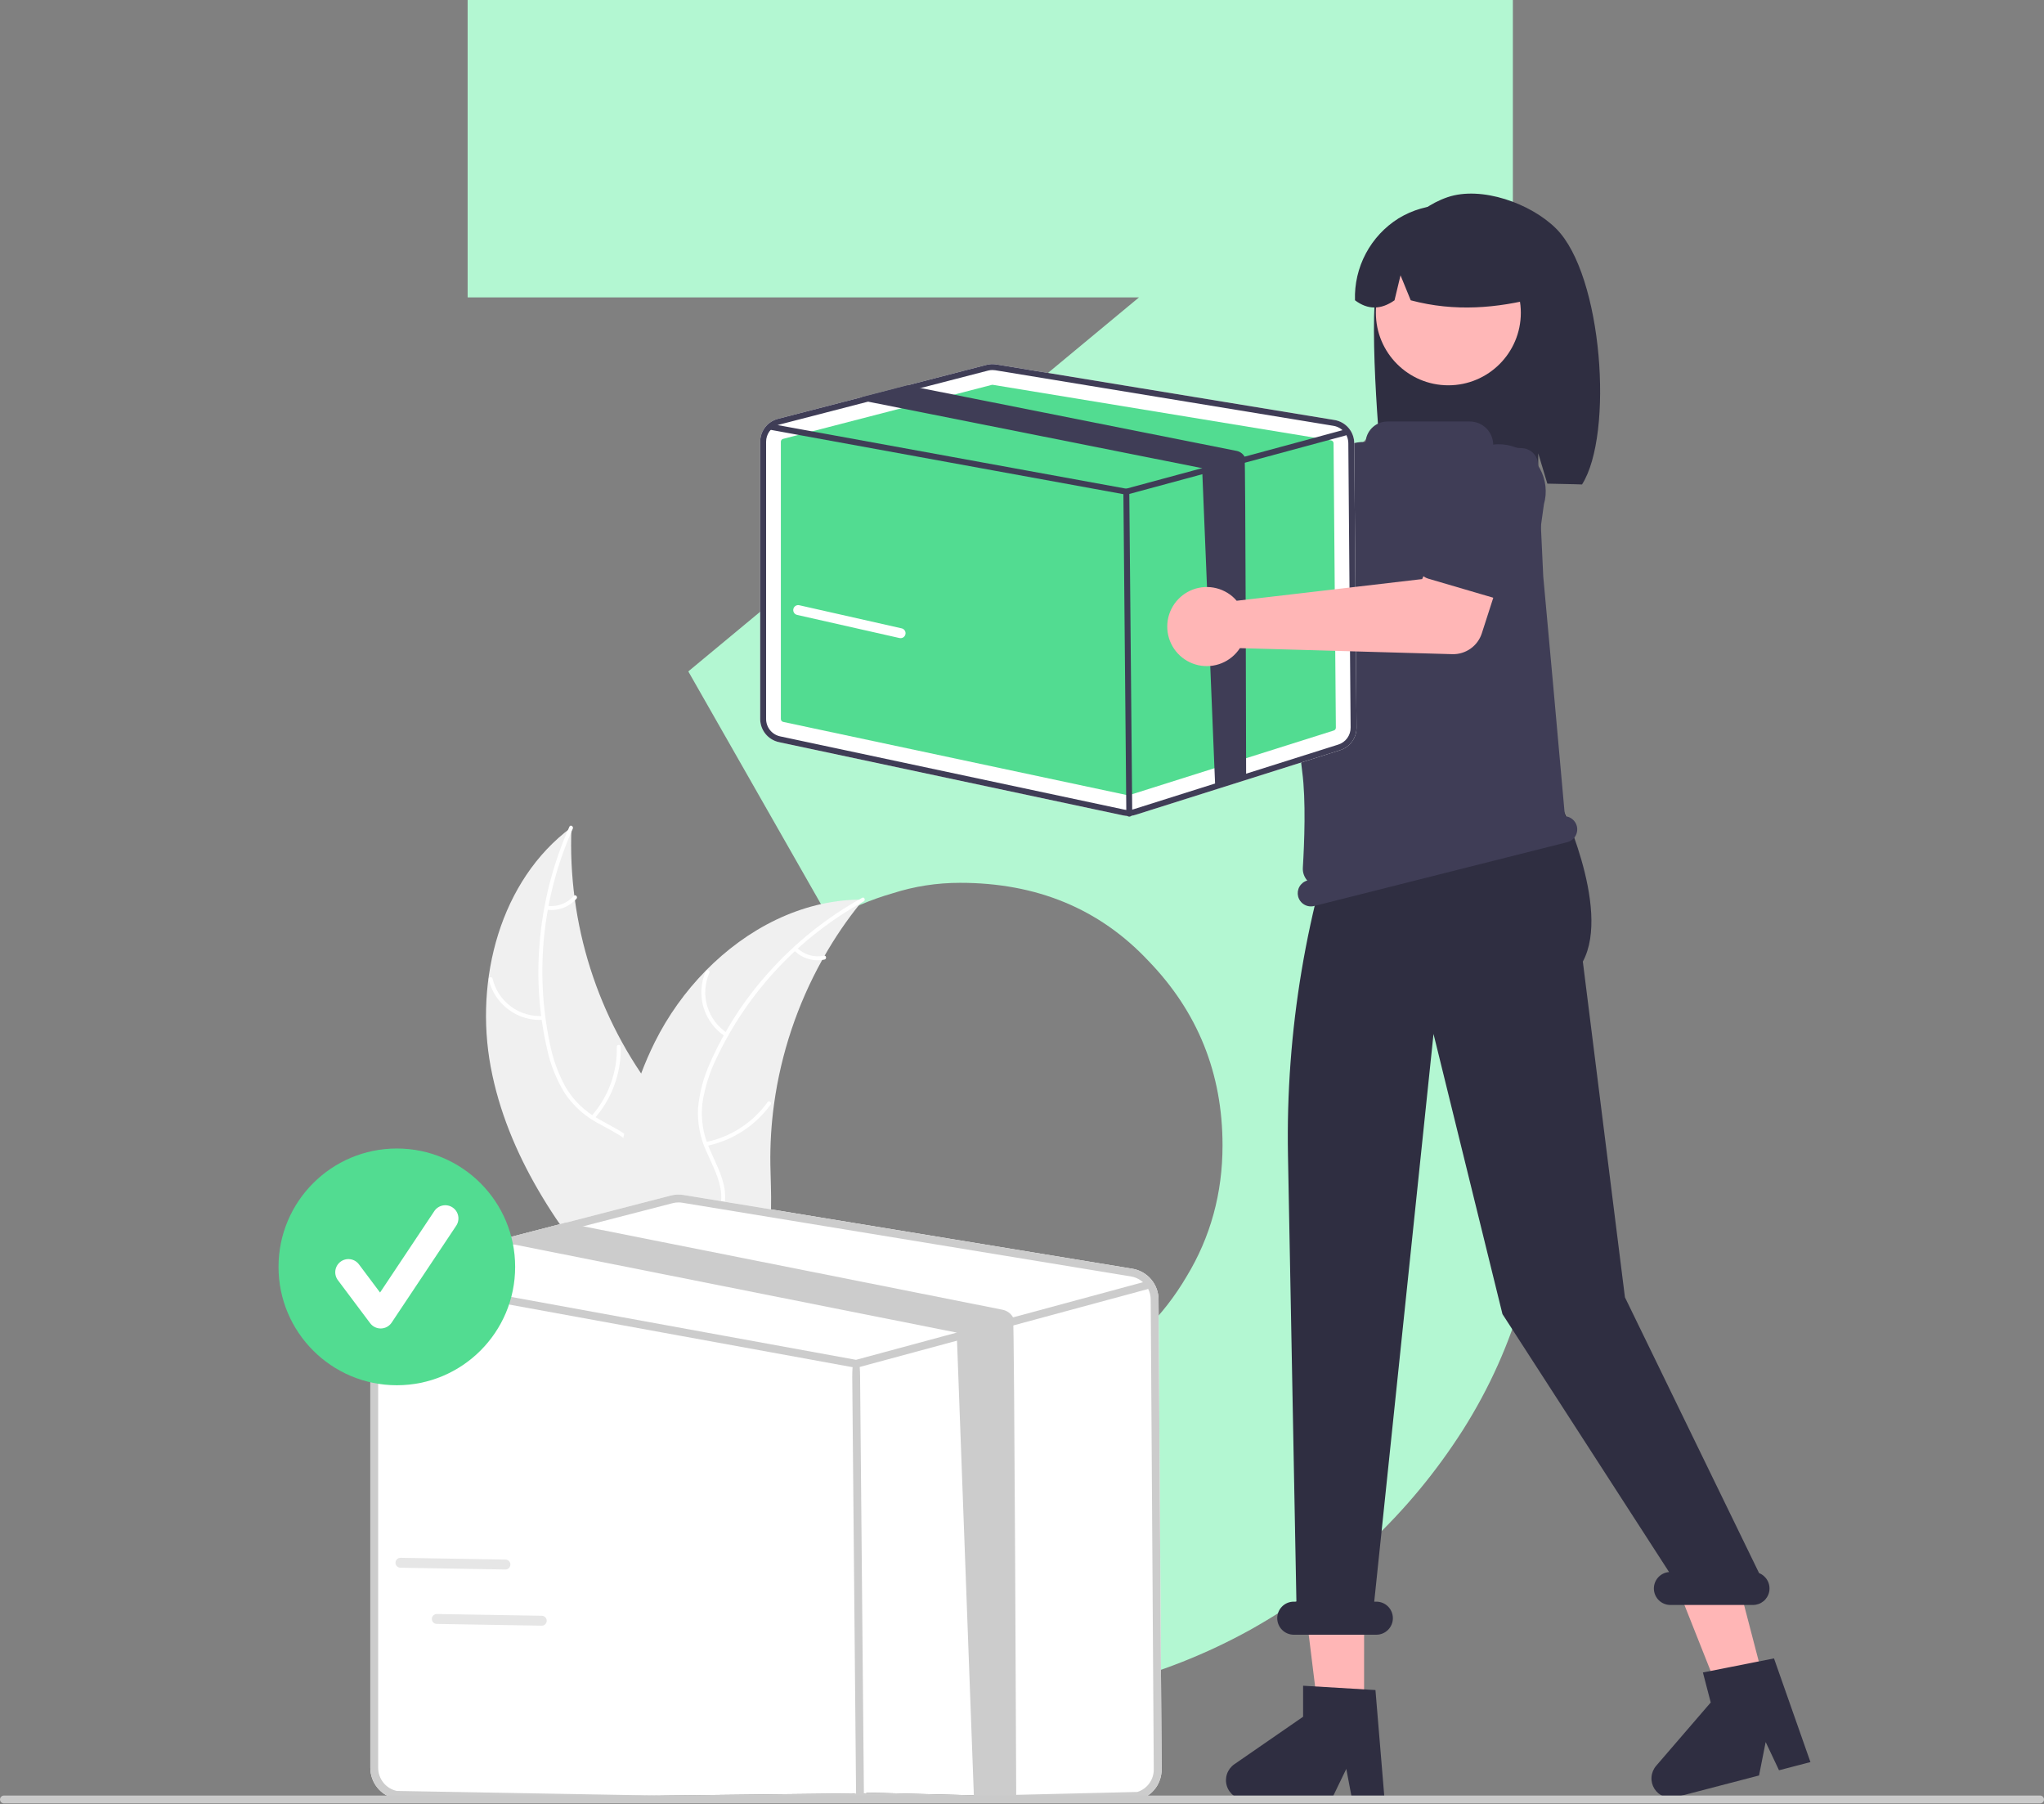 <svg width="264" height="233" viewBox="0 0 264 233" fill="none" xmlns="http://www.w3.org/2000/svg">
<rect x="0" y="0" width="264" height="233" fill="#808080" stroke="none"/>
<path d="M124 219.9C113.2 219.9 102.9 217.75 93.1 213.45C83.3 209.05 74.75 202.9 67.45 195C60.25 187.1 55.1 177.8 52 167.1L91.6 156.6C93.7 164.5 97.8 170.65 103.9 175.05C110.1 179.35 116.8 181.5 124 181.5C130.2 181.5 135.85 180 140.95 177C146.15 174 150.25 169.95 153.25 164.85C156.35 159.75 157.9 154.1 157.9 147.9C157.9 138.6 154.7 130.65 148.3 124.05C142 117.35 133.9 114 124 114C121 114 118.1 114.45 115.3 115.35C112.5 116.15 109.8 117.3 107.2 118.8L88.9 86.7L157.6 29.7L160.6 38.4H60.4V0H195.4V38.4L142 90L141.7 78.6C154.1 80.5 164.55 84.85 173.05 91.65C181.65 98.35 188.15 106.65 192.55 116.55C197.05 126.35 199.3 136.8 199.3 147.9C199.3 161.5 195.85 173.75 188.95 184.65C182.05 195.45 172.9 204.05 161.5 210.45C150.1 216.75 137.6 219.9 124 219.9Z" fill="#B3F7D2"/>
<g clip-path="url(#clip0_235_191)">
<path d="M63.381 137.775C61.274 126.495 64.592 113.663 73.811 106.836C73.289 119.303 77.192 131.553 84.83 141.419C87.79 145.213 91.476 149.125 91.362 153.936C91.291 156.93 89.672 159.718 87.539 161.819C85.406 163.92 82.778 165.435 80.182 166.926L79.778 167.555C72.168 158.969 65.488 149.054 63.381 137.775Z" fill="#F0F0F0"/>
<path d="M73.98 107.008C70.106 115.68 69.062 125.351 70.997 134.65C71.378 136.659 72.073 138.595 73.057 140.388C74.072 142.103 75.528 143.515 77.272 144.478C78.882 145.408 80.635 146.172 81.99 147.477C82.674 148.156 83.206 148.971 83.553 149.869C83.899 150.768 84.052 151.73 84.001 152.691C83.936 155.091 83.013 157.325 82.034 159.477C80.948 161.868 79.782 164.333 79.852 167.02C79.861 167.346 79.355 167.34 79.347 167.015C79.224 162.34 82.603 158.585 83.356 154.099C83.707 152.005 83.43 149.794 81.959 148.171C80.672 146.752 78.865 145.962 77.228 145.034C75.511 144.121 74.045 142.8 72.957 141.189C71.885 139.452 71.116 137.546 70.684 135.551C69.639 131.076 69.303 126.465 69.69 121.886C70.103 116.657 71.407 111.537 73.546 106.749C73.678 106.452 74.111 106.714 73.98 107.008Z" fill="white"/>
<path d="M70.198 131.692C68.594 131.805 67.003 131.344 65.707 130.392C64.412 129.439 63.497 128.057 63.127 126.492C63.053 126.175 63.542 126.046 63.616 126.363C63.958 127.821 64.81 129.108 66.018 129.993C67.226 130.877 68.71 131.301 70.203 131.187C70.528 131.162 70.52 131.668 70.198 131.692Z" fill="white"/>
<path d="M76.395 144.113C78.572 141.651 79.741 138.458 79.669 135.172C79.662 134.846 80.167 134.852 80.175 135.177C80.243 138.597 79.02 141.917 76.748 144.475C76.532 144.718 76.179 144.356 76.395 144.113Z" fill="white"/>
<path d="M70.696 116.971C71.325 117.057 71.966 116.984 72.561 116.761C73.156 116.538 73.686 116.17 74.104 115.691C74.317 115.445 74.67 115.808 74.458 116.052C73.994 116.579 73.408 116.985 72.751 117.233C72.094 117.481 71.387 117.565 70.69 117.477C70.624 117.474 70.561 117.446 70.515 117.398C70.468 117.351 70.442 117.288 70.44 117.221C70.441 117.154 70.469 117.09 70.516 117.043C70.564 116.997 70.629 116.971 70.696 116.971Z" fill="white"/>
<path d="M111.516 116.165C111.387 116.323 111.258 116.481 111.13 116.642C109.408 118.769 107.862 121.033 106.506 123.411C106.398 123.593 106.292 123.779 106.19 123.964C102.985 129.727 100.877 136.036 99.975 142.569C99.618 145.169 99.459 147.792 99.5 150.416C99.557 154.039 99.907 157.964 98.797 161.297C98.685 161.646 98.551 161.988 98.397 162.32L80.577 167.999C80.53 167.992 80.484 167.989 80.437 167.981L79.735 168.24C79.724 168.105 79.715 167.965 79.703 167.83C79.696 167.751 79.693 167.672 79.686 167.593C79.683 167.541 79.679 167.488 79.673 167.44C79.672 167.423 79.671 167.405 79.671 167.392C79.665 167.345 79.664 167.3 79.659 167.257C79.606 166.472 79.558 165.686 79.517 164.897C79.516 164.893 79.516 164.893 79.518 164.887C79.212 158.879 79.405 152.793 80.516 146.929C80.549 146.752 80.581 146.572 80.623 146.393C81.138 143.753 81.868 141.159 82.805 138.637C83.323 137.258 83.911 135.907 84.565 134.587C86.263 131.181 88.486 128.063 91.152 125.347C96.469 119.935 103.456 116.284 110.944 116.169C111.135 116.166 111.323 116.164 111.516 116.165Z" fill="#F0F0F0"/>
<path d="M111.548 116.405C103.236 120.995 96.581 128.089 92.529 136.679C91.624 138.512 91.013 140.477 90.719 142.501C90.497 144.481 90.809 146.485 91.624 148.305C92.349 150.016 93.288 151.683 93.585 153.541C93.722 154.494 93.657 155.466 93.393 156.392C93.128 157.318 92.671 158.178 92.052 158.915C90.555 160.792 88.474 162.019 86.397 163.149C84.091 164.403 81.675 165.669 80.114 167.857C79.925 168.122 79.525 167.813 79.714 167.548C82.43 163.742 87.388 162.779 90.69 159.65C92.23 158.19 93.34 156.257 93.142 154.076C92.969 152.168 92.001 150.449 91.252 148.722C90.432 146.959 90.056 145.022 90.157 143.08C90.347 141.048 90.88 139.063 91.736 137.21C93.595 133.007 96.103 129.123 99.168 125.7C102.645 121.774 106.768 118.472 111.358 115.936C111.642 115.779 111.83 116.249 111.548 116.405Z" fill="white"/>
<path d="M93.671 133.836C92.322 132.96 91.329 131.634 90.868 130.093C90.407 128.553 90.509 126.898 91.155 125.426C91.286 125.128 91.755 125.319 91.623 125.617C91.019 126.987 90.924 128.528 91.356 129.962C91.788 131.396 92.719 132.628 93.979 133.436C94.253 133.611 93.943 134.011 93.671 133.836Z" fill="white"/>
<path d="M91.142 147.485C94.362 146.83 97.218 144.985 99.138 142.318C99.329 142.053 99.729 142.362 99.539 142.626C97.535 145.398 94.559 147.312 91.207 147.987C90.887 148.051 90.824 147.549 91.142 147.485Z" fill="white"/>
<path d="M102.929 122.381C103.38 122.829 103.935 123.157 104.545 123.337C105.154 123.517 105.799 123.543 106.421 123.412C106.739 123.344 106.802 123.846 106.486 123.913C105.798 124.055 105.086 124.026 104.412 123.828C103.739 123.631 103.123 123.272 102.62 122.782C102.569 122.74 102.536 122.68 102.527 122.614C102.519 122.548 102.536 122.481 102.574 122.427C102.616 122.375 102.676 122.34 102.742 122.331C102.809 122.323 102.876 122.341 102.929 122.381Z" fill="white"/>
<path d="M139.508 54.486C139.568 54.749 139.607 55.016 139.624 55.284L160.518 67.341L165.597 64.416L171.011 71.506L162.523 77.557C161.838 78.046 161.012 78.299 160.17 78.278C159.328 78.258 158.516 77.965 157.855 77.443L136.31 60.442C135.337 60.802 134.278 60.857 133.274 60.601C132.269 60.344 131.367 59.788 130.686 59.005C130.005 58.223 129.579 57.252 129.463 56.221C129.348 55.191 129.549 54.149 130.039 53.236C130.53 52.322 131.287 51.58 132.21 51.107C133.133 50.634 134.178 50.454 135.206 50.59C136.233 50.725 137.196 51.171 137.964 51.867C138.733 52.563 139.271 53.477 139.508 54.486Z" fill="#FFB6B6"/>
<path d="M160.808 66.01C160.875 65.702 161.006 65.412 161.195 65.16C161.383 64.909 161.624 64.7 161.9 64.55L171.546 59.293C172.831 58.323 174.447 57.902 176.042 58.123C177.636 58.344 179.077 59.188 180.05 60.47C181.023 61.753 181.448 63.369 181.231 64.964C181.015 66.559 180.175 68.003 178.895 68.979L171.164 76.835C170.943 77.06 170.677 77.234 170.383 77.346C170.089 77.457 169.774 77.505 169.46 77.484C169.147 77.463 168.841 77.375 168.564 77.226C168.287 77.076 168.046 76.869 167.857 76.618L161.2 67.79C161.011 67.539 160.878 67.25 160.81 66.943C160.742 66.635 160.742 66.317 160.808 66.01Z" fill="#3F3D56"/>
<path d="M178.042 35.447C179.43 31.022 182.586 26.965 186.951 25.469C191.316 23.973 197.708 26.252 200.989 29.523C206.992 35.507 208.457 56.063 204.333 62.56C203.513 62.516 200.682 62.484 199.852 62.453L198.677 58.538V62.414C192.197 62.214 185.451 62.34 178.7 62.469C178.095 57.87 176.654 39.871 178.042 35.447Z" fill="#2F2E41"/>
<path d="M176.185 221.155H170.274L167.463 198.351L176.186 198.352L176.185 221.155Z" fill="#FFB6B6"/>
<path d="M227.926 217.479L222.207 218.97L213.735 197.613L222.176 195.413L227.926 217.479Z" fill="#FFB6B6"/>
<path d="M195.354 81.098L196.693 84.581L196.425 88.064L170.214 97.145L171.515 81.902L174.461 78.419L195.354 81.098Z" fill="#FFB6B6"/>
<path d="M187.066 49.755C192.237 49.755 196.428 45.563 196.428 40.392C196.428 35.22 192.237 31.028 187.066 31.028C181.896 31.028 177.705 35.22 177.705 40.392C177.705 45.563 181.896 49.755 187.066 49.755Z" fill="#FFB7B7"/>
<path d="M180.634 28.198C182.433 27.102 184.493 26.508 186.6 26.48C188.706 26.453 190.781 26.991 192.608 28.041C194.435 29.09 195.947 30.61 196.985 32.444C198.024 34.277 198.551 36.356 198.511 38.463C193.408 39.767 187.97 40.313 182.207 38.777L180.89 35.552L180.113 38.779C178.35 40.02 176.649 40.018 175.008 38.773C174.939 36.672 175.422 34.59 176.409 32.734C177.396 30.878 178.853 29.314 180.634 28.198Z" fill="#2F2E41"/>
<path d="M178.829 232.381H174.635L173.886 228.42L171.969 232.381H160.845C160.312 232.381 159.793 232.21 159.363 231.894C158.934 231.578 158.616 231.133 158.458 230.624C158.299 230.115 158.307 229.568 158.481 229.064C158.655 228.56 158.985 228.124 159.424 227.821L168.307 221.685V217.681L177.651 218.239L178.829 232.381Z" fill="#2F2E41"/>
<path d="M233.834 227.539L229.775 228.597L228.052 224.954L227.195 229.27L216.431 232.076C215.915 232.211 215.37 232.177 214.875 231.979C214.379 231.782 213.96 231.431 213.678 230.979C213.396 230.526 213.266 229.995 213.307 229.463C213.349 228.932 213.559 228.427 213.907 228.023L220.955 219.844L219.945 215.969L229.127 214.152L233.834 227.539Z" fill="#2F2E41"/>
<path d="M227.201 203.138L209.875 167.521L204.437 124.171C208.187 117.205 201.222 103.031 201.222 103.031V97.079L174.245 102.17C168.727 117.223 166.052 133.17 166.354 149.2L167.441 206.825H167.1C166.534 206.825 165.991 207.05 165.591 207.45C165.191 207.851 164.966 208.393 164.966 208.959C164.966 209.525 165.191 210.068 165.591 210.468C165.991 210.869 166.534 211.093 167.1 211.093H177.768C178.334 211.093 178.877 210.869 179.277 210.468C179.677 210.068 179.902 209.525 179.902 208.959C179.902 208.393 179.677 207.851 179.277 207.45C178.877 207.05 178.334 206.825 177.768 206.825H177.493L185.151 133.516L194.056 169.692L215.575 203.001C215.026 203.044 214.515 203.298 214.15 203.709C213.784 204.121 213.592 204.659 213.614 205.209C213.636 205.759 213.871 206.279 214.268 206.66C214.666 207.041 215.195 207.253 215.746 207.252H226.414C226.91 207.253 227.391 207.08 227.773 206.764C228.156 206.448 228.416 206.008 228.509 205.521C228.603 205.033 228.523 204.529 228.284 204.094C228.045 203.659 227.662 203.321 227.201 203.138Z" fill="#2F2E41"/>
<path d="M203.661 106.679C203.573 106.331 203.376 106.02 203.1 105.79C202.824 105.56 202.482 105.424 202.123 105.401C201.767 101.334 199.418 75.255 199.329 74.49L199.325 74.458L198.645 59.921C198.62 59.393 198.402 58.893 198.032 58.516C197.661 58.139 197.165 57.911 196.638 57.877L193.045 57.642C192.996 57.64 192.949 57.619 192.915 57.584C192.88 57.548 192.861 57.501 192.861 57.452C192.861 57.055 192.783 56.662 192.631 56.295C192.479 55.928 192.257 55.595 191.976 55.314C191.695 55.034 191.362 54.811 190.996 54.659C190.629 54.507 190.236 54.429 189.839 54.429H179.201C178.512 54.429 177.846 54.681 177.33 55.137C176.813 55.593 176.481 56.222 176.395 56.906C176.39 56.953 176.368 56.997 176.332 57.028C176.297 57.06 176.251 57.076 176.204 57.075L176.202 57.075C174.994 57.05 173.816 57.46 172.883 58.229C171.95 58.998 171.324 60.077 171.118 61.269C169.663 69.733 166.749 88.944 168.19 99.624C168.691 103.341 168.463 108.933 168.274 112.044C168.255 112.344 168.295 112.646 168.393 112.931C168.491 113.216 168.644 113.478 168.844 113.704C168.419 113.826 168.059 114.109 167.839 114.492C167.619 114.874 167.556 115.328 167.663 115.756C167.774 116.195 168.054 116.572 168.443 116.804C168.832 117.037 169.297 117.105 169.735 116.994L202.424 108.752C202.863 108.641 203.24 108.361 203.472 107.972C203.704 107.583 203.772 107.118 203.661 106.679Z" fill="#3F3D56"/>
<path d="M149.636 167.793C149.63 166.838 149.287 165.916 148.666 165.191C148.045 164.466 147.188 163.984 146.246 163.831L88.291 154.312C87.736 154.22 87.167 154.245 86.622 154.386L73.04 157.899L65.247 159.917L50.865 163.635C49.997 163.861 49.228 164.368 48.679 165.078C48.13 165.787 47.833 166.659 47.832 167.556V228.299C47.837 229.225 48.157 230.122 48.739 230.841C49.322 231.561 50.133 232.06 51.037 232.257L110.068 231.588C110.345 231.648 110.628 231.677 110.911 231.676C111.324 231.677 111.735 231.614 112.129 231.491L147.201 232.363C148.028 232.105 148.751 231.587 149.261 230.885C149.771 230.184 150.041 229.337 150.031 228.469L149.636 167.793Z" fill="white"/>
<path d="M149.636 167.793C149.63 166.838 149.287 165.916 148.666 165.191C148.045 164.466 147.188 163.984 146.246 163.831L88.291 154.312C87.736 154.22 87.167 154.245 86.622 154.386L73.04 157.899L65.247 159.917L50.865 163.635C49.997 163.861 49.228 164.368 48.679 165.078C48.13 165.787 47.833 166.659 47.832 167.556V228.299C47.837 229.225 48.157 230.122 48.739 230.841C49.322 231.561 50.133 232.06 51.037 232.257L110.068 231.588C110.345 231.648 110.628 231.677 110.911 231.676C111.324 231.677 111.735 231.614 112.129 231.491L147.201 232.363C148.028 232.105 148.751 231.587 149.261 230.885C149.771 230.184 150.041 229.337 150.031 228.469L149.636 167.793ZM146.897 231.398L111.826 232.233C111.325 232.389 110.793 232.414 110.28 232.307L51.246 231.268C50.568 231.12 49.96 230.746 49.524 230.206C49.087 229.666 48.847 228.993 48.844 228.299V167.556C48.845 166.935 49.036 166.328 49.392 165.818C49.748 165.308 50.251 164.92 50.835 164.705C50.927 164.67 51.022 164.641 51.118 164.617L66.333 160.683L75.33 158.354L86.875 155.368C87.122 155.302 87.377 155.269 87.634 155.27C87.799 155.27 87.963 155.284 88.126 155.311L146.081 164.83C146.547 164.906 146.989 165.09 147.372 165.367C147.755 165.645 148.068 166.007 148.287 166.426C148.506 166.851 148.622 167.321 148.624 167.799L149.019 228.476C149.026 229.127 148.824 229.762 148.442 230.289C148.06 230.815 147.518 231.204 146.897 231.398Z" fill="#CCCCCC"/>
<path d="M148.287 166.426C148.248 166.452 148.204 166.471 148.159 166.483L131.112 171.093L125.806 172.527L110.712 176.606C110.669 176.617 110.625 176.623 110.581 176.623C110.55 176.623 110.52 176.62 110.49 176.617L49.63 165.518L49.428 165.481C49.296 165.456 49.179 165.38 49.103 165.27C49.028 165.159 48.998 165.023 49.022 164.891C49.047 164.759 49.122 164.642 49.232 164.565C49.342 164.489 49.478 164.459 49.61 164.482L50.835 164.705L110.56 175.597L123.569 172.081L130.846 170.114L147.629 165.576L147.896 165.505C148.011 165.474 148.133 165.485 148.241 165.536C148.349 165.587 148.436 165.673 148.486 165.781C148.499 165.807 148.509 165.834 148.516 165.862C148.544 165.968 148.537 166.081 148.496 166.182C148.454 166.284 148.381 166.369 148.287 166.426Z" fill="#CCCCCC"/>
<path d="M111.087 231.794C110.809 231.794 110.583 231.571 110.581 233L110.075 177.829C110.072 175.842 110.297 175.614 110.576 175.611H110.581C110.858 175.611 111.084 175.834 111.087 177.82L111.593 232.991C111.595 231.563 111.371 231.792 111.091 231.794H111.087Z" fill="#CCCCCC"/>
<path d="M131.256 232.435L125.806 232.492L123.569 172.081L66.498 160.723C66.442 160.713 66.387 160.7 66.333 160.683C65.895 160.558 65.512 160.288 65.247 159.917L73.04 157.899L75.33 158.354L129.483 169.129C129.768 169.185 130.037 169.302 130.272 169.472C130.507 169.642 130.703 169.861 130.846 170.114C131.015 170.408 131.252 232.084 131.256 232.435Z" fill="#CCCCCC"/>
<path d="M174.91 57.221C174.906 56.501 174.646 55.806 174.179 55.26C173.711 54.714 173.065 54.35 172.355 54.235L128.677 47.061C128.258 46.991 127.83 47.011 127.419 47.117L117.183 49.764L111.309 51.285L100.471 54.087C99.817 54.257 99.237 54.64 98.823 55.175C98.41 55.709 98.185 56.366 98.185 57.042V92.849C98.188 93.547 98.429 94.223 98.869 94.766C99.308 95.308 99.919 95.684 100.6 95.832L145.089 105.3C145.298 105.345 145.511 105.368 145.725 105.367C146.036 105.367 146.346 105.32 146.643 105.227L173.074 96.878C173.698 96.683 174.243 96.292 174.627 95.764C175.011 95.235 175.215 94.597 175.208 93.943L174.91 57.221Z" fill="white"/>
<path d="M128.183 49.69C128.151 49.69 128.119 49.694 128.088 49.702L101.14 56.673C101.058 56.694 100.986 56.742 100.934 56.809C100.883 56.875 100.855 56.957 100.855 57.042V92.848C100.855 92.936 100.885 93.02 100.94 93.088C100.995 93.156 101.071 93.203 101.156 93.221L145.645 102.689C145.709 102.702 145.776 102.699 145.839 102.679L172.271 94.331C172.349 94.306 172.417 94.258 172.465 94.192C172.513 94.126 172.538 94.046 172.537 93.964L172.241 57.242C172.241 57.152 172.208 57.065 172.15 56.997C172.091 56.929 172.011 56.883 171.922 56.869L128.244 49.695C128.224 49.692 128.203 49.69 128.183 49.69Z" fill="#52DC91"/>
<path d="M174.91 57.221C174.906 56.501 174.646 55.806 174.179 55.26C173.711 54.714 173.065 54.35 172.355 54.235L128.677 47.061C128.258 46.991 127.83 47.011 127.419 47.117L117.183 49.764L111.309 51.285L100.471 54.087C99.817 54.257 99.237 54.64 98.823 55.175C98.41 55.709 98.185 56.366 98.185 57.042V92.849C98.188 93.547 98.429 94.223 98.869 94.766C99.308 95.308 99.919 95.684 100.6 95.832L145.089 105.3C145.298 105.345 145.511 105.368 145.725 105.367C146.036 105.367 146.346 105.32 146.643 105.227L173.074 96.878C173.698 96.683 174.243 96.292 174.627 95.764C175.011 95.235 175.215 94.597 175.208 93.943L174.91 57.221ZM172.846 96.15L146.414 104.499C146.037 104.617 145.636 104.636 145.249 104.555L100.758 95.087C100.247 94.976 99.789 94.693 99.46 94.287C99.131 93.88 98.95 93.373 98.948 92.849V57.042C98.948 56.574 99.092 56.117 99.36 55.732C99.629 55.348 100.008 55.055 100.448 54.894C100.518 54.867 100.589 54.845 100.661 54.827L112.128 51.862L118.909 50.107L127.609 47.857C127.796 47.807 127.988 47.782 128.181 47.783C128.306 47.783 128.43 47.793 128.553 47.813L172.23 54.988C172.582 55.045 172.915 55.184 173.204 55.393C173.492 55.602 173.728 55.875 173.893 56.191C174.058 56.511 174.145 56.865 174.147 57.226L174.445 93.948C174.45 94.438 174.298 94.917 174.01 95.314C173.722 95.711 173.313 96.004 172.846 96.15Z" fill="#3F3D56"/>
<path d="M173.893 56.191C173.864 56.21 173.831 56.225 173.797 56.234L160.949 59.708L156.95 60.788L145.575 63.863C145.542 63.871 145.509 63.875 145.476 63.876C145.453 63.875 145.43 63.874 145.407 63.871L99.54 55.506L99.388 55.478C99.288 55.46 99.2 55.403 99.143 55.319C99.086 55.236 99.064 55.133 99.082 55.034C99.1 54.934 99.157 54.846 99.24 54.788C99.323 54.73 99.425 54.708 99.525 54.726L100.448 54.894L145.46 63.103L155.264 60.453L160.748 58.97L173.397 55.55L173.598 55.496C173.685 55.473 173.777 55.482 173.859 55.52C173.94 55.558 174.005 55.623 174.043 55.705C174.053 55.724 174.061 55.745 174.066 55.766C174.087 55.846 174.082 55.93 174.05 56.007C174.019 56.084 173.964 56.148 173.893 56.191Z" fill="#3F3D56"/>
<path d="M145.857 105.456C145.756 105.456 145.66 105.416 145.589 105.345C145.517 105.274 145.477 105.178 145.476 105.078L145.094 63.498C145.093 63.397 145.133 63.299 145.204 63.227C145.274 63.155 145.371 63.114 145.472 63.113H145.476C145.576 63.113 145.673 63.153 145.744 63.223C145.815 63.294 145.856 63.39 145.857 63.491L146.238 105.071C146.239 105.172 146.2 105.269 146.129 105.341C146.058 105.414 145.962 105.455 145.86 105.456H145.857Z" fill="#3F3D56"/>
<path d="M160.949 100.397L156.95 101.478L155.264 60.453L112.253 51.893C112.211 51.885 112.169 51.875 112.128 51.862C111.798 51.768 111.509 51.564 111.309 51.285L117.183 49.764L118.909 50.107L159.721 58.227C159.936 58.27 160.139 58.358 160.316 58.486C160.493 58.614 160.641 58.78 160.748 58.97C160.876 59.191 160.947 100.133 160.949 100.397Z" fill="#3F3D56"/>
<path d="M159.158 77.006C159.362 77.181 159.553 77.372 159.727 77.577L183.686 74.778L186.016 69.4L194.59 71.857L191.39 81.779C191.132 82.58 190.62 83.276 189.932 83.762C189.245 84.248 188.418 84.498 187.576 84.474L160.145 83.694C159.579 84.564 158.763 85.24 157.804 85.634C156.844 86.028 155.788 86.12 154.775 85.899C153.762 85.677 152.841 85.153 152.133 84.395C151.426 83.637 150.965 82.681 150.814 81.655C150.663 80.629 150.827 79.582 151.285 78.651C151.744 77.721 152.475 76.953 153.38 76.448C154.286 75.943 155.324 75.727 156.356 75.826C157.388 75.926 158.365 76.338 159.158 77.006Z" fill="#FFB6B6"/>
<path d="M183.124 73.537C182.994 73.251 182.927 72.94 182.928 72.625C182.928 72.311 182.997 72 183.129 71.714L187.732 61.737C188.184 60.193 189.231 58.89 190.642 58.116C192.052 57.341 193.713 57.158 195.258 57.606C196.804 58.054 198.109 59.097 198.887 60.507C199.665 61.916 199.853 63.576 199.409 65.123L197.893 76.042C197.849 76.353 197.739 76.652 197.57 76.917C197.401 77.183 197.177 77.408 196.913 77.579C196.649 77.75 196.351 77.862 196.04 77.907C195.728 77.952 195.411 77.93 195.109 77.841L184.501 74.732C184.199 74.644 183.92 74.491 183.682 74.285C183.445 74.079 183.254 73.824 183.124 73.537Z" fill="#3F3D56"/>
<path d="M263.492 232.879H0.508C0.374 232.878 0.245 232.825 0.15 232.729C0.055 232.634 0.001 232.505 0.001 232.371C0.001 232.236 0.055 232.107 0.15 232.012C0.245 231.917 0.374 231.863 0.508 231.862H263.492C263.627 231.862 263.756 231.916 263.851 232.011C263.946 232.107 264 232.236 264 232.371C264 232.505 263.946 232.635 263.851 232.73C263.756 232.825 263.627 232.879 263.492 232.879Z" fill="#CACACA"/>
<path d="M51.254 178.879C59.694 178.879 66.536 172.035 66.536 163.594C66.536 155.152 59.694 148.309 51.254 148.309C42.815 148.309 35.973 155.152 35.973 163.594C35.973 172.035 42.815 178.879 51.254 178.879Z" fill="#52DC91"/>
<path d="M49.17 171.549C48.906 171.549 48.645 171.487 48.41 171.369C48.173 171.251 47.968 171.08 47.81 170.869L43.641 165.309C43.37 164.948 43.254 164.495 43.318 164.048C43.382 163.602 43.62 163.199 43.981 162.928C44.342 162.658 44.795 162.542 45.241 162.606C45.688 162.669 46.09 162.908 46.361 163.269L49.088 166.906L56.093 156.396C56.217 156.209 56.376 156.049 56.561 155.924C56.747 155.799 56.955 155.712 57.175 155.668C57.394 155.623 57.62 155.623 57.839 155.666C58.059 155.709 58.267 155.796 58.453 155.92C58.64 156.044 58.799 156.203 58.924 156.389C59.048 156.575 59.134 156.784 59.178 157.004C59.221 157.223 59.221 157.449 59.177 157.668C59.133 157.888 59.047 158.096 58.922 158.282L50.584 170.792C50.433 171.018 50.23 171.205 49.992 171.336C49.755 171.468 49.489 171.541 49.217 171.548C49.201 171.549 49.185 171.549 49.17 171.549Z" fill="white"/>
<path d="M116.321 82.407C116.274 82.407 116.226 82.402 116.18 82.392L102.952 79.404C102.786 79.366 102.642 79.265 102.552 79.121C102.461 78.978 102.431 78.804 102.469 78.639C102.506 78.473 102.608 78.329 102.751 78.238C102.894 78.148 103.068 78.118 103.233 78.155L116.462 81.142C116.615 81.177 116.751 81.267 116.842 81.395C116.933 81.524 116.974 81.681 116.957 81.838C116.939 81.994 116.865 82.139 116.748 82.244C116.63 82.349 116.479 82.407 116.321 82.407Z" fill="white"/>
<path d="M65.411 202.658C65.364 202.668 65.317 202.672 65.269 202.671L51.71 202.443C51.541 202.44 51.379 202.369 51.261 202.247C51.144 202.125 51.079 201.962 51.082 201.792C51.085 201.622 51.155 201.461 51.276 201.343C51.398 201.225 51.562 201.16 51.731 201.162L65.291 201.391C65.448 201.393 65.599 201.454 65.715 201.561C65.83 201.668 65.902 201.814 65.917 201.971C65.932 202.127 65.889 202.284 65.795 202.411C65.702 202.538 65.565 202.626 65.411 202.658Z" fill="#E6E6E6"/>
<path d="M70.105 209.914C70.058 209.924 70.011 209.928 69.963 209.927L56.404 209.699C56.234 209.696 56.073 209.625 55.955 209.503C55.837 209.381 55.773 209.218 55.776 209.048C55.779 208.878 55.849 208.717 55.97 208.599C56.092 208.481 56.256 208.416 56.425 208.418L69.984 208.647C70.142 208.649 70.293 208.71 70.408 208.817C70.524 208.924 70.596 209.07 70.611 209.227C70.626 209.383 70.582 209.54 70.489 209.667C70.396 209.794 70.259 209.882 70.105 209.914Z" fill="#E6E6E6"/>
</g>
<defs>
<clipPath id="clip0_235_191">
<rect width="264" height="208" fill="white" transform="translate(0 25)"/>
</clipPath>
</defs>
</svg>

